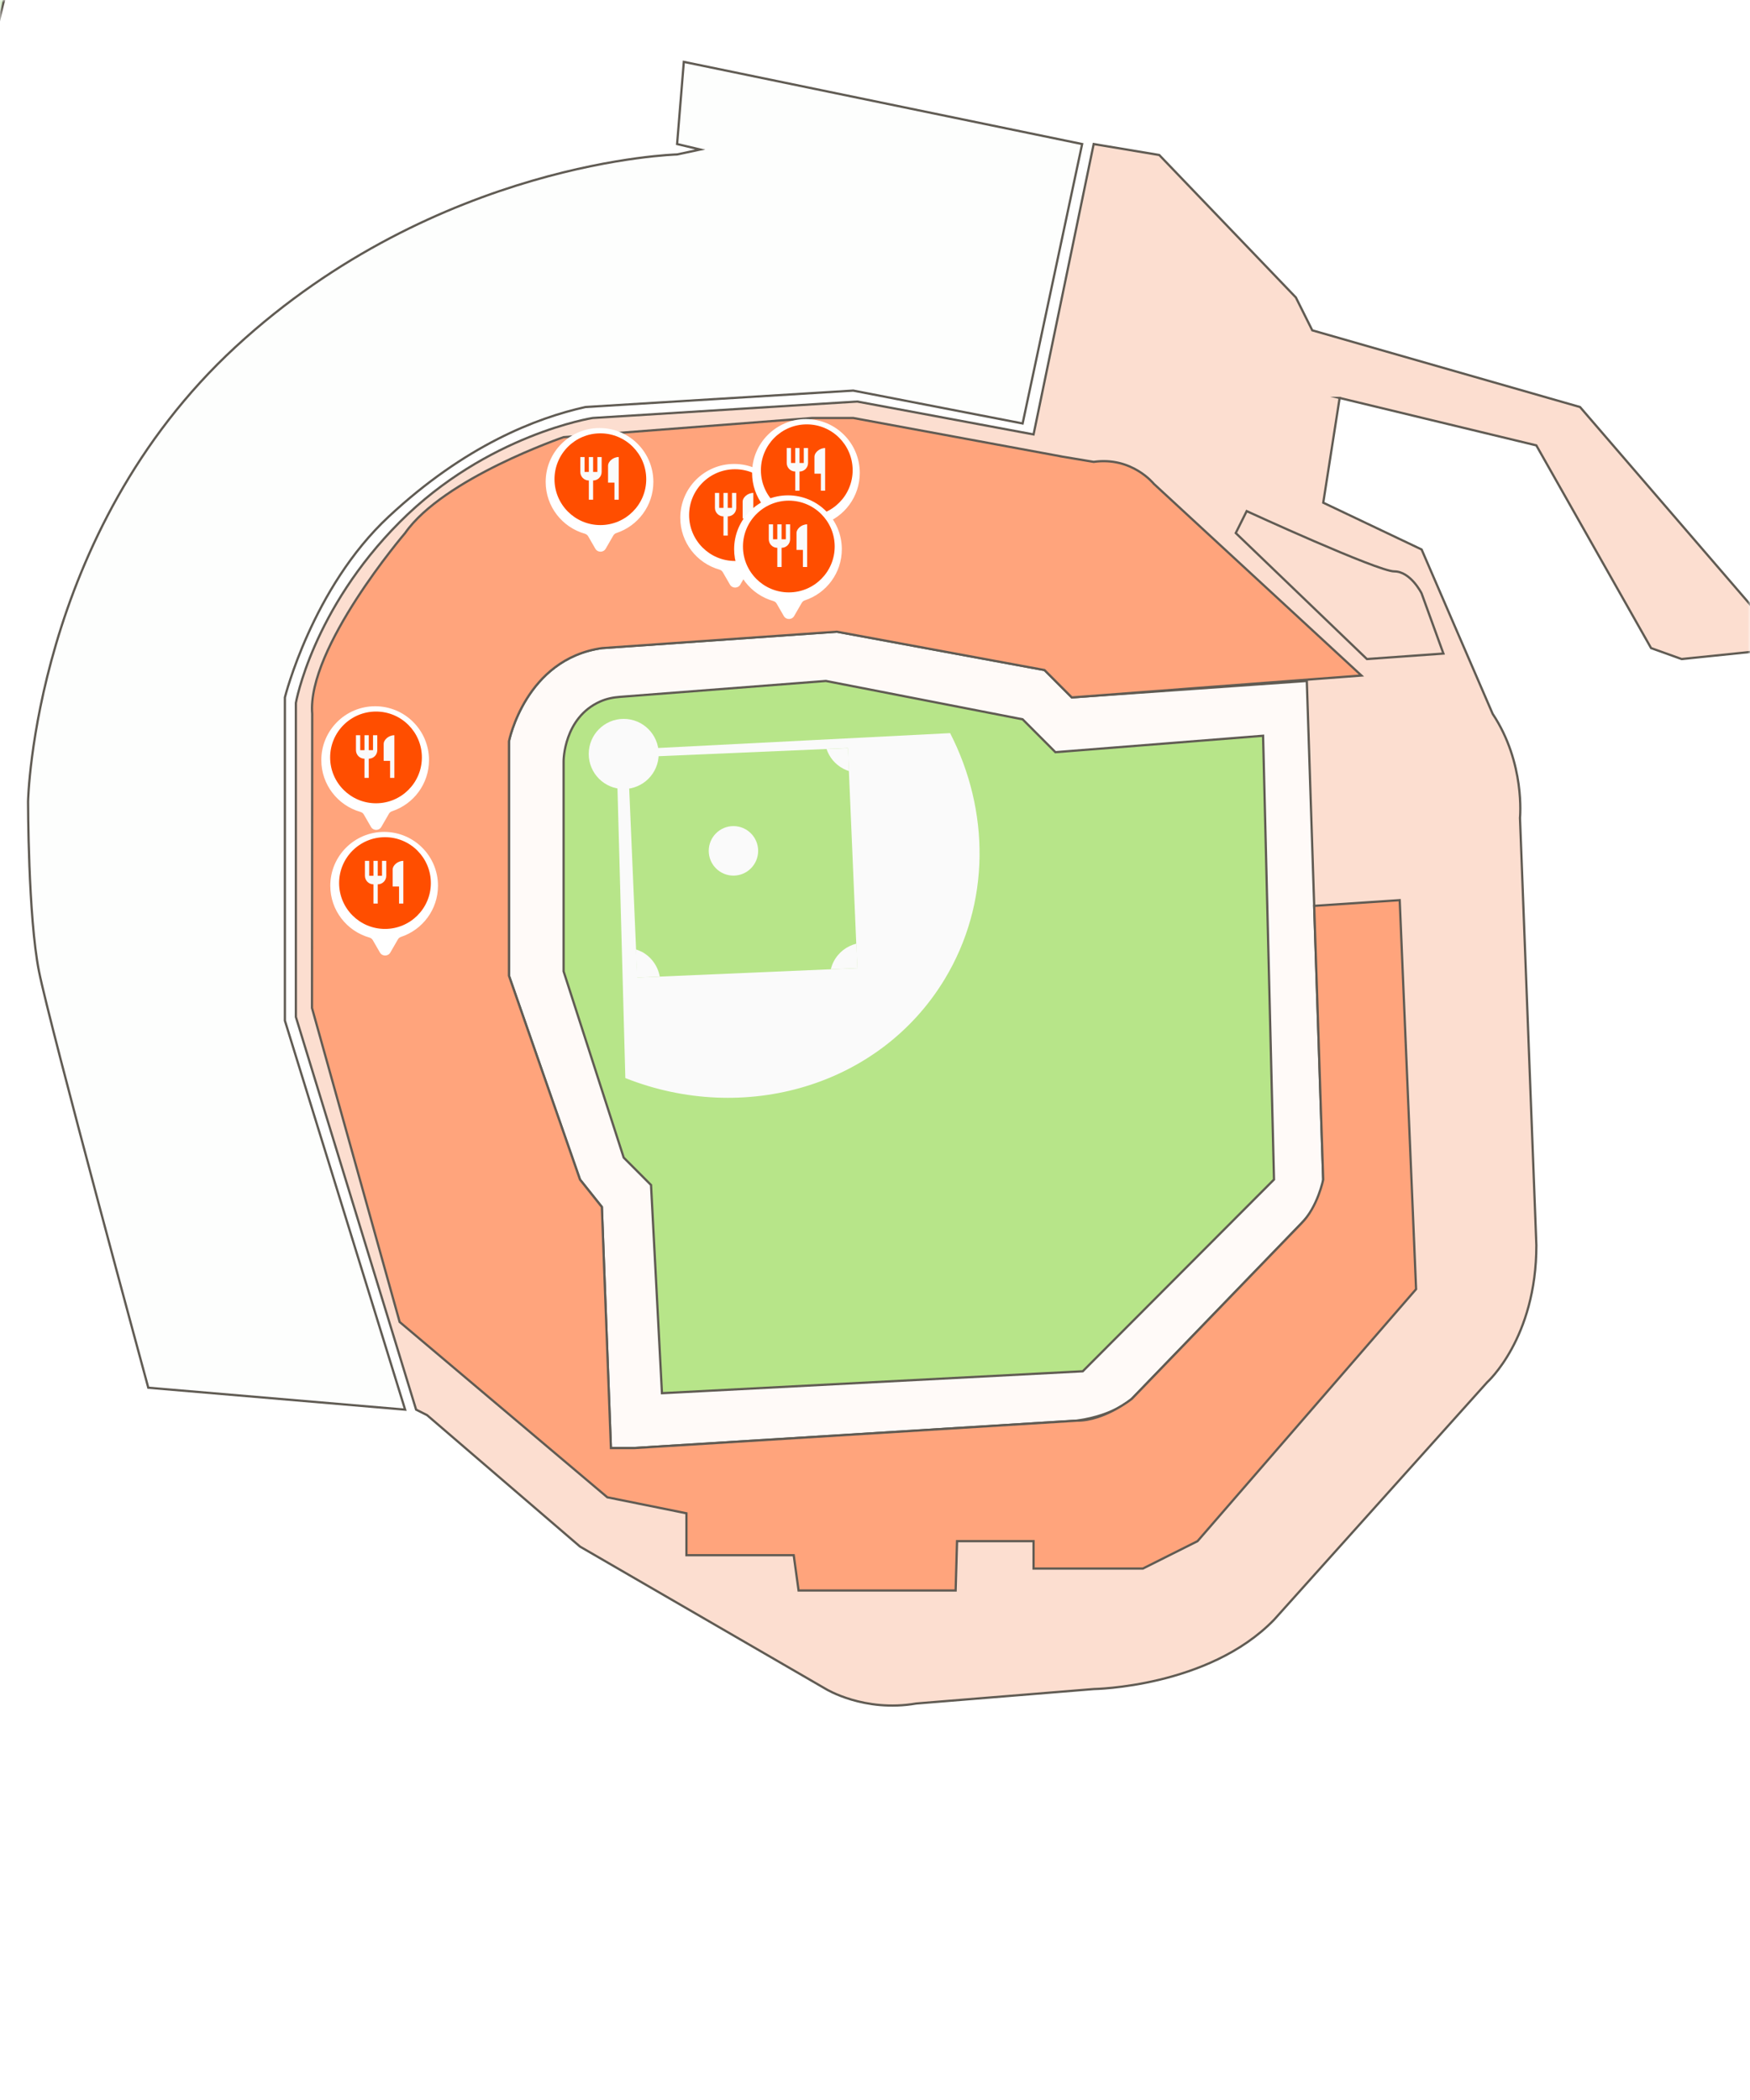 <svg width="390" height="468" viewBox="0 0 390 468" fill="none" xmlns="http://www.w3.org/2000/svg">
<mask id="mask0_698_5517" style="mask-type:alpha" maskUnits="userSpaceOnUse" x="0" y="0" width="390" height="468">
<rect width="390" height="467.654" fill="#D9D9D9"/>
</mask>
<g mask="url(#mask0_698_5517)">
<g clip-path="url(#clip0_698_5517)">
<path d="M298.537 88.683L342.38 99.256L367.954 144.432L374.762 146.874L398.401 144.432L352.122 90.709L292.448 73.616L288.794 66.29L258.348 34.544L243.734 32.102L230.337 96.814L191.049 89.488L132.081 93.151C132.081 93.151 108.564 96.814 89.079 116.35C69.593 135.885 65.939 156.642 65.939 156.642V226.64L92.732 314.148L95.168 315.369L129.268 344.672L184.071 376.417C184.071 376.417 192.596 381.643 204.166 379.641L243.746 376.417C243.746 376.417 269.321 376.051 283.935 360.972L331.431 308.043C331.431 308.043 342.392 298.275 342.392 277.518L338.738 182.282C338.738 182.282 339.956 170.073 332.649 159.084L316.817 122.455L294.896 112.028L298.549 88.683H298.537Z" fill="#FCDED0" stroke="#605B53" stroke-width="0.5" stroke-miterlimit="10"/>
<path d="M113.423 165.189C113.423 165.189 117.076 146.874 134.126 144.432L186.494 140.769L232.772 149.316L238.862 155.421L291.229 151.758L294.883 262.867C294.883 262.867 294.883 267.751 290.011 272.635L252.258 311.706C252.258 311.706 248.604 315.369 240.079 316.59L141.433 322.694H136.148L134.126 268.972L129.255 262.867L113.423 217.434V165.189Z" fill="#FFFAF8" stroke="#605B53" stroke-width="0.5" stroke-miterlimit="10"/>
<path d="M184.058 151.758L227.901 160.305L235.208 167.631L281.487 163.968L283.922 262.867L241.297 305.601L147.523 310.485L145.087 264.088L138.998 257.983L125.602 216.47V169.596C125.602 169.596 125.602 159.963 133.761 156.337C135.162 155.714 136.672 155.409 138.194 155.299L184.058 151.758Z" fill="#B7E589" stroke="#605B53" stroke-width="0.5" stroke-miterlimit="10"/>
<path d="M236.426 101.698L190.147 93.151H180.965L125.601 97.425C125.601 97.425 98.809 106.582 90.284 118.792C90.284 118.792 68.362 144.432 69.58 159.084L69.531 224.638L89.066 294.612L135.344 333.683L152.979 337.249V346.589H176.885L177.969 354.452H212.97L213.287 343.463H230.337V349.568H254.694L266.872 343.463L315.586 287.298L311.933 200.609L292.873 201.879L294.883 262.879C294.883 262.879 293.665 268.984 290.011 272.647L252.258 311.718C252.258 311.718 246.169 316.602 240.079 316.602L141.433 322.707H136.148L134.126 268.984L129.255 262.879L113.423 217.447V165.201C113.423 165.201 117.076 146.886 134.126 144.444L186.494 140.782L232.772 149.328L238.862 155.433L303.408 150.549L257.129 107.815C257.129 107.815 252.258 101.71 243.733 102.931L236.426 101.71V101.698Z" fill="#FFA47C" stroke="#605B53" stroke-width="0.5" stroke-miterlimit="10"/>
<path d="M277.833 113.908L275.397 118.792L304.626 146.874L321.676 145.653L316.804 132.222C316.804 132.222 314.369 127.338 310.715 127.338C307.062 127.338 277.833 113.908 277.833 113.908Z" stroke="#605B53" stroke-width="0.5" stroke-miterlimit="10"/>
<path d="M227.901 94.372L241.163 32.102L152.394 13.788L150.896 32.102L156.048 33.323L150.896 34.422C150.896 34.422 97.591 35.765 52.53 77.278C7.47 118.792 6.252 178.619 6.252 178.619C6.252 178.619 6.252 204.26 8.688 216.47C11.123 228.679 33.045 309.264 33.045 309.264L90.284 314.148L63.491 227.458V155.421C63.491 155.421 69.58 131.001 86.63 115.129C103.68 99.256 119.512 93.151 130.473 90.709L190.148 87.046L227.901 94.372Z" fill="#FDFEFD" stroke="#605B53" stroke-width="0.5" stroke-miterlimit="10"/>
<path d="M-84.478 241.036L-59.877 248.032L3.817 -11.853C3.817 -11.853 7.47 -21.62 2.599 -31.388L-41.244 -41.156L-84.478 -33.452V241.036Z" fill="#CBE6BD" stroke="#605B53" stroke-width="0.5" stroke-miterlimit="10"/>
<path d="M367.004 -47.871H524.35V120.965C524.35 120.965 509.225 113.908 501.917 100.477L466.6 43.091L377.697 -38.714C377.697 -38.714 377.002 -39.935 367.004 -47.871Z" fill="#F0EEEB" stroke="#605B53" stroke-width="0.5" stroke-miterlimit="10"/>
<path d="M139.363 240.254C165.863 250.767 196.066 242.074 210.498 218.265C220.813 201.244 220.569 180.61 211.74 163.382L137.378 167.167L139.363 240.267V240.254Z" fill="#FAFAFA"/>
<path d="M139.927 168.818L142.02 217.856L191.056 215.753L188.963 166.715L139.927 168.818Z" fill="#B7E589"/>
<path d="M138.998 175.836C143.303 175.836 146.793 172.337 146.793 168.021C146.793 163.706 143.303 160.207 138.998 160.207C134.694 160.207 131.204 163.706 131.204 168.021C131.204 172.337 134.694 175.836 138.998 175.836Z" fill="#FAFAFA"/>
<path d="M142.968 212.098C142.554 211.878 142.127 211.72 141.701 211.573L141.969 217.861L147.035 217.641C146.621 215.346 145.196 213.258 142.98 212.086L142.968 212.098Z" fill="#FAFAFA"/>
<path d="M185.8 214.272C185.507 214.834 185.3 215.42 185.154 216.006L191.085 215.749L190.854 210.304C188.759 210.817 186.884 212.196 185.8 214.272Z" fill="#FAFAFA"/>
<path d="M189.209 171.843L188.99 166.727L184.204 166.935C184.825 168.766 186.116 170.366 187.967 171.33C188.369 171.538 188.783 171.709 189.209 171.843Z" fill="#FAFAFA"/>
<path d="M163.453 195.139C166.493 195.139 168.958 192.668 168.958 189.62C168.958 186.572 166.493 184.102 163.453 184.102C160.413 184.102 157.948 186.572 157.948 189.62C157.948 192.668 160.413 195.139 163.453 195.139Z" fill="#FAFAFA"/>
</g>
<g filter="url(#filter0_d_698_5517)">
<path fill-rule="evenodd" clip-rule="evenodd" d="M89.073 208.95C89.226 208.685 89.477 208.493 89.768 208.397C94.549 206.817 98 202.311 98 197C98 190.373 92.627 185 86 185C79.373 185 74 190.373 74 197C74 202.49 77.687 207.119 82.719 208.546C83.032 208.635 83.303 208.834 83.466 209.115L85.067 211.889C85.581 212.778 86.864 212.778 87.377 211.889L89.073 208.95Z" fill="white"/>
</g>
<circle cx="85.796" cy="196.796" r="10.222" fill="#FF4E00"/>
<path d="M87.507 193.754V197.557H88.934V201.36H89.885V191.852C88.572 191.852 87.507 192.917 87.507 193.754ZM85.13 195.18H84.18V191.852H83.229V195.18H82.278V191.852H81.327V195.18C81.327 196.231 82.178 197.082 83.229 197.082V201.36H84.18V197.082C85.23 197.082 86.081 196.231 86.081 195.18V191.852H85.13V195.18Z" fill="#FAFAFA"/>
<g filter="url(#filter1_d_698_5517)">
<path fill-rule="evenodd" clip-rule="evenodd" d="M87.073 180.95C87.226 180.685 87.477 180.493 87.768 180.397C92.549 178.817 96 174.311 96 169C96 162.373 90.627 157 84 157C77.373 157 72 162.373 72 169C72 174.49 75.687 179.119 80.719 180.546C81.032 180.635 81.303 180.834 81.466 181.115L83.067 183.889C83.581 184.778 84.864 184.778 85.377 183.889L87.073 180.95Z" fill="white"/>
</g>
<circle cx="83.796" cy="168.796" r="10.222" fill="#FF4E00"/>
<path d="M85.507 165.754V169.557H86.934V173.36H87.885V163.852C86.572 163.852 85.507 164.917 85.507 165.754ZM83.13 167.18H82.18V163.852H81.229V167.18H80.278V163.852H79.327V167.18C79.327 168.231 80.178 169.082 81.229 169.082V173.36H82.18V169.082C83.23 169.082 84.081 168.231 84.081 167.18V163.852H83.13V167.18Z" fill="#FAFAFA"/>
<g filter="url(#filter2_d_698_5517)">
<path fill-rule="evenodd" clip-rule="evenodd" d="M137.073 118.95C137.226 118.685 137.477 118.493 137.768 118.397C142.549 116.817 146 112.311 146 107C146 100.373 140.627 95 134 95C127.373 95 122 100.373 122 107C122 112.49 125.687 117.119 130.72 118.546C131.032 118.635 131.304 118.834 131.466 119.115L133.067 121.889C133.581 122.778 134.864 122.778 135.377 121.889L137.073 118.95Z" fill="white"/>
</g>
<circle cx="133.796" cy="106.796" r="10.222" fill="#FF4E00"/>
<path d="M135.507 103.754V107.557H136.934V111.361H137.885V101.853C136.572 101.853 135.507 102.917 135.507 103.754ZM133.13 105.18H132.18V101.853H131.229V105.18H130.278V101.853H129.327V105.18C129.327 106.231 130.178 107.082 131.229 107.082V111.361H132.18V107.082C133.23 107.082 134.081 106.231 134.081 105.18V101.853H133.13V105.18Z" fill="#FAFAFA"/>
<g filter="url(#filter3_d_698_5517)">
<path fill-rule="evenodd" clip-rule="evenodd" d="M167.073 126.95C167.226 126.685 167.477 126.493 167.768 126.397C172.549 124.817 176 120.311 176 115C176 108.373 170.627 103 164 103C157.373 103 152 108.373 152 115C152 120.49 155.687 125.119 160.72 126.546C161.032 126.635 161.304 126.834 161.466 127.115L163.067 129.889C163.581 130.778 164.864 130.778 165.377 129.889L167.073 126.95Z" fill="white"/>
</g>
<circle cx="163.796" cy="114.796" r="10.222" fill="#FF4E00"/>
<path d="M165.507 111.754V115.557H166.934V119.361H167.885V109.853C166.572 109.853 165.507 110.917 165.507 111.754ZM163.13 113.18H162.18V109.853H161.229V113.18H160.278V109.853H159.327V113.18C159.327 114.231 160.178 115.082 161.229 115.082V119.361H162.18V115.082C163.23 115.082 164.081 114.231 164.081 113.18V109.853H163.13V113.18Z" fill="#FAFAFA"/>
<g filter="url(#filter4_d_698_5517)">
<path fill-rule="evenodd" clip-rule="evenodd" d="M183.073 116.95C183.226 116.685 183.477 116.493 183.768 116.397C188.549 114.817 192 110.311 192 105C192 98.373 186.627 93 180 93C173.373 93 168 98.373 168 105C168 110.49 171.687 115.119 176.72 116.546C177.032 116.635 177.304 116.834 177.466 117.115L179.067 119.889C179.581 120.778 180.864 120.778 181.377 119.889L183.073 116.95Z" fill="white"/>
</g>
<circle cx="179.796" cy="104.796" r="10.222" fill="#FF4E00"/>
<path d="M181.507 101.754V105.557H182.934V109.361H183.885V99.853C182.572 99.853 181.507 100.917 181.507 101.754ZM179.13 103.18H178.18V99.853H177.229V103.18H176.278V99.853H175.327V103.18C175.327 104.231 176.178 105.082 177.229 105.082V109.361H178.18V105.082C179.23 105.082 180.081 104.231 180.081 103.18V99.853H179.13V103.18Z" fill="#FAFAFA"/>
<g filter="url(#filter5_d_698_5517)">
<path fill-rule="evenodd" clip-rule="evenodd" d="M179.073 133.95C179.226 133.685 179.477 133.493 179.768 133.397C184.549 131.817 188 127.311 188 122C188 115.373 182.627 110 176 110C169.373 110 164 115.373 164 122C164 127.49 167.687 132.119 172.72 133.546C173.032 133.635 173.304 133.834 173.466 134.115L175.067 136.889C175.581 137.778 176.864 137.778 177.377 136.889L179.073 133.95Z" fill="white"/>
</g>
<circle cx="175.796" cy="121.796" r="10.222" fill="#FF4E00"/>
<path d="M177.507 118.754V122.557H178.934V126.361H179.885V116.853C178.572 116.853 177.507 117.917 177.507 118.754ZM175.13 120.18H174.18V116.853H173.229V120.18H172.278V116.853H171.327V120.18C171.327 121.231 172.178 122.082 173.229 122.082V126.361H174.18V122.082C175.23 122.082 176.081 121.231 176.081 120.18V116.853H175.13V120.18Z" fill="#FAFAFA"/>
</g>
<defs>
<filter id="filter0_d_698_5517" x="72.033" y="183.82" width="27.148" height="30.703" filterUnits="userSpaceOnUse" color-interpolation-filters="sRGB">
<feFlood flood-opacity="0" result="BackgroundImageFix"/>
<feColorMatrix in="SourceAlpha" type="matrix" values="0 0 0 0 0 0 0 0 0 0 0 0 0 0 0 0 0 0 127 0" result="hardAlpha"/>
<feOffset dx="-0.393" dy="0.393"/>
<feGaussianBlur stdDeviation="0.787"/>
<feComposite in2="hardAlpha" operator="out"/>
<feColorMatrix type="matrix" values="0 0 0 0 0 0 0 0 0 0 0 0 0 0 0 0 0 0 0.25 0"/>
<feBlend mode="normal" in2="BackgroundImageFix" result="effect1_dropShadow_698_5517"/>
<feBlend mode="normal" in="SourceGraphic" in2="effect1_dropShadow_698_5517" result="shape"/>
</filter>
<filter id="filter1_d_698_5517" x="70.033" y="155.82" width="27.148" height="30.703" filterUnits="userSpaceOnUse" color-interpolation-filters="sRGB">
<feFlood flood-opacity="0" result="BackgroundImageFix"/>
<feColorMatrix in="SourceAlpha" type="matrix" values="0 0 0 0 0 0 0 0 0 0 0 0 0 0 0 0 0 0 127 0" result="hardAlpha"/>
<feOffset dx="-0.393" dy="0.393"/>
<feGaussianBlur stdDeviation="0.787"/>
<feComposite in2="hardAlpha" operator="out"/>
<feColorMatrix type="matrix" values="0 0 0 0 0 0 0 0 0 0 0 0 0 0 0 0 0 0 0.25 0"/>
<feBlend mode="normal" in2="BackgroundImageFix" result="effect1_dropShadow_698_5517"/>
<feBlend mode="normal" in="SourceGraphic" in2="effect1_dropShadow_698_5517" result="shape"/>
</filter>
<filter id="filter2_d_698_5517" x="120.033" y="93.82" width="27.148" height="30.703" filterUnits="userSpaceOnUse" color-interpolation-filters="sRGB">
<feFlood flood-opacity="0" result="BackgroundImageFix"/>
<feColorMatrix in="SourceAlpha" type="matrix" values="0 0 0 0 0 0 0 0 0 0 0 0 0 0 0 0 0 0 127 0" result="hardAlpha"/>
<feOffset dx="-0.393" dy="0.393"/>
<feGaussianBlur stdDeviation="0.787"/>
<feComposite in2="hardAlpha" operator="out"/>
<feColorMatrix type="matrix" values="0 0 0 0 0 0 0 0 0 0 0 0 0 0 0 0 0 0 0.25 0"/>
<feBlend mode="normal" in2="BackgroundImageFix" result="effect1_dropShadow_698_5517"/>
<feBlend mode="normal" in="SourceGraphic" in2="effect1_dropShadow_698_5517" result="shape"/>
</filter>
<filter id="filter3_d_698_5517" x="150.033" y="101.82" width="27.148" height="30.703" filterUnits="userSpaceOnUse" color-interpolation-filters="sRGB">
<feFlood flood-opacity="0" result="BackgroundImageFix"/>
<feColorMatrix in="SourceAlpha" type="matrix" values="0 0 0 0 0 0 0 0 0 0 0 0 0 0 0 0 0 0 127 0" result="hardAlpha"/>
<feOffset dx="-0.393" dy="0.393"/>
<feGaussianBlur stdDeviation="0.787"/>
<feComposite in2="hardAlpha" operator="out"/>
<feColorMatrix type="matrix" values="0 0 0 0 0 0 0 0 0 0 0 0 0 0 0 0 0 0 0.25 0"/>
<feBlend mode="normal" in2="BackgroundImageFix" result="effect1_dropShadow_698_5517"/>
<feBlend mode="normal" in="SourceGraphic" in2="effect1_dropShadow_698_5517" result="shape"/>
</filter>
<filter id="filter4_d_698_5517" x="166.033" y="91.82" width="27.148" height="30.703" filterUnits="userSpaceOnUse" color-interpolation-filters="sRGB">
<feFlood flood-opacity="0" result="BackgroundImageFix"/>
<feColorMatrix in="SourceAlpha" type="matrix" values="0 0 0 0 0 0 0 0 0 0 0 0 0 0 0 0 0 0 127 0" result="hardAlpha"/>
<feOffset dx="-0.393" dy="0.393"/>
<feGaussianBlur stdDeviation="0.787"/>
<feComposite in2="hardAlpha" operator="out"/>
<feColorMatrix type="matrix" values="0 0 0 0 0 0 0 0 0 0 0 0 0 0 0 0 0 0 0.25 0"/>
<feBlend mode="normal" in2="BackgroundImageFix" result="effect1_dropShadow_698_5517"/>
<feBlend mode="normal" in="SourceGraphic" in2="effect1_dropShadow_698_5517" result="shape"/>
</filter>
<filter id="filter5_d_698_5517" x="162.033" y="108.82" width="27.148" height="30.703" filterUnits="userSpaceOnUse" color-interpolation-filters="sRGB">
<feFlood flood-opacity="0" result="BackgroundImageFix"/>
<feColorMatrix in="SourceAlpha" type="matrix" values="0 0 0 0 0 0 0 0 0 0 0 0 0 0 0 0 0 0 127 0" result="hardAlpha"/>
<feOffset dx="-0.393" dy="0.393"/>
<feGaussianBlur stdDeviation="0.787"/>
<feComposite in2="hardAlpha" operator="out"/>
<feColorMatrix type="matrix" values="0 0 0 0 0 0 0 0 0 0 0 0 0 0 0 0 0 0 0.25 0"/>
<feBlend mode="normal" in2="BackgroundImageFix" result="effect1_dropShadow_698_5517"/>
<feBlend mode="normal" in="SourceGraphic" in2="effect1_dropShadow_698_5517" result="shape"/>
</filter>
<clipPath id="clip0_698_5517">
<rect width="609.437" height="571.123" fill="white" transform="translate(-84.782 -48.189)"/>
</clipPath>
</defs>
</svg>
